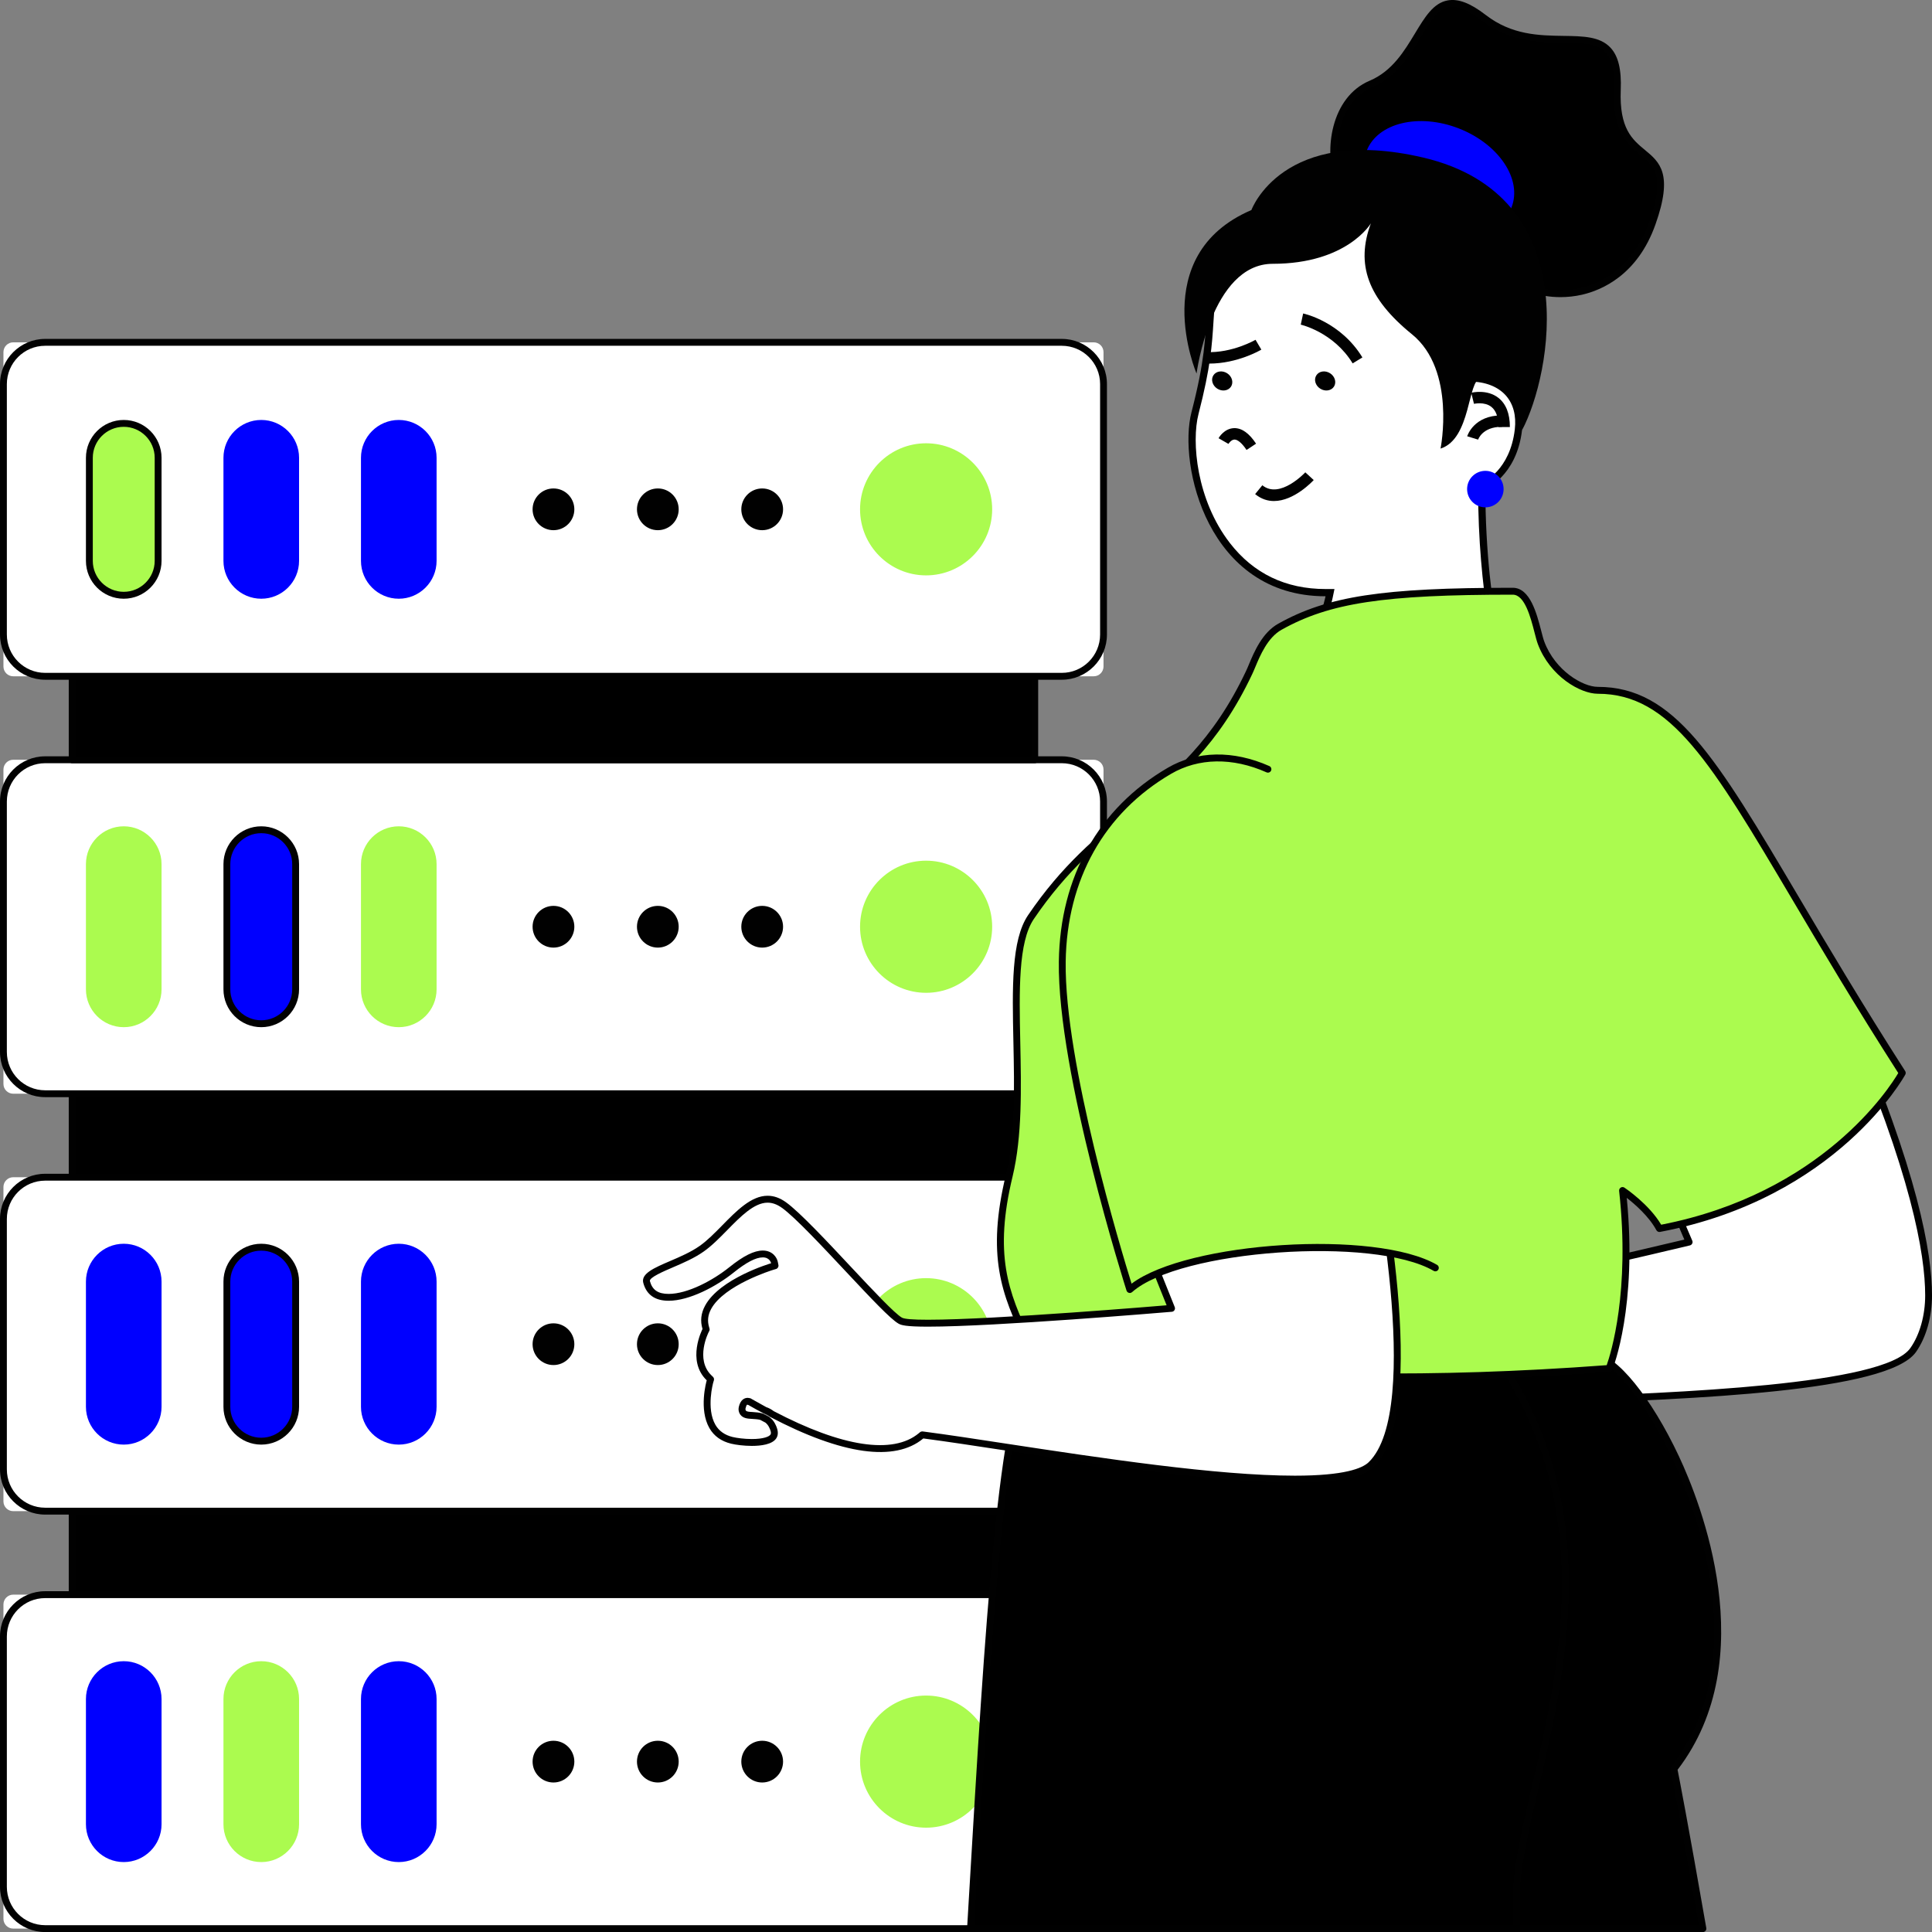 <?xml version="1.0" encoding="UTF-8"?>
<svg id="Capa_2" data-name="Capa 2" xmlns="http://www.w3.org/2000/svg" viewBox="0 0 1329.76 1329.79">
  <rect x="0" y="0" width="1329.76" height="1329.79" fill="#808080" stroke="none"/>
  <defs>
    <style>
      .cls-1 {
        fill: #fff;
      }

      .cls-2 {
        fill: #abfb4f;
      }

      .cls-3 {
        fill: blue;
      }

      .cls-4 {
        fill: #010101;
      }
    </style>
  </defs>
  <g id="Capa_1-2" data-name="Capa 1">
    <g>
      <g>
        <g>
          <rect x="49.68" y="1040.1" width="662.53" height="57.47"/>
          <path class="cls-4" d="M712.21,1099.94H49.68c-1.32,0-2.36-1.06-2.36-2.37v-57.47c0-1.31,1.04-2.37,2.36-2.37h662.53c1.31,0,2.35,1.06,2.35,2.37v57.47c0,1.31-1.04,2.37-2.35,2.37ZM52.04,1095.2h657.81v-52.73H52.04v52.73Z"/>
        </g>
        <g>
          <rect x="49.68" y="752.79" width="662.53" height="57.47"/>
          <path class="cls-4" d="M712.21,812.62H49.68c-1.32,0-2.36-1.06-2.36-2.37v-57.47c0-1.31,1.04-2.37,2.36-2.37h662.53c1.31,0,2.35,1.06,2.35,2.37v57.47c0,1.31-1.04,2.37-2.35,2.37ZM52.04,807.89h657.81v-52.73H52.04v52.73Z"/>
        </g>
        <g>
          <g>
            <path class="cls-1" d="M9.1,810.25h743.68c3.72,0,6.74,3.02,6.74,6.74v216.36c0,3.72-3.02,6.74-6.74,6.74H9.1c-3.72,0-6.74-3.02-6.74-6.74v-216.36c0-3.72,3.02-6.74,6.74-6.74Z" transform="translate(761.89 1850.35) rotate(180)"/>
            <path class="cls-4" d="M730.81,1042.47H31.08c-17.14,0-31.08-13.95-31.08-31.09v-172.4c0-17.15,13.93-31.09,31.08-31.09h699.73c17.14,0,31.08,13.94,31.08,31.09v172.4c0,17.14-13.93,31.09-31.08,31.09ZM31.08,812.62c-14.53,0-26.36,11.82-26.36,26.36v172.4c0,14.53,11.83,26.35,26.36,26.35h699.73c14.53,0,26.37-11.82,26.37-26.35v-172.4c0-14.53-11.83-26.36-26.37-26.36H31.08Z"/>
          </g>
          <g>
            <path class="cls-2" d="M594.31,925.18c0-23.8,19.29-43.1,43.09-43.1s43.12,19.29,43.12,43.1-19.32,43.09-43.12,43.09-43.09-19.29-43.09-43.09Z"/>
            <path class="cls-2" d="M637.41,970.64c-25.07,0-45.45-20.39-45.45-45.46s20.38-45.46,45.45-45.46,45.48,20.39,45.48,45.46-20.41,45.46-45.48,45.46ZM637.41,884.45c-22.46,0-40.74,18.27-40.74,40.73s18.28,40.73,40.74,40.73,40.76-18.27,40.76-40.73-18.3-40.73-40.76-40.73Z"/>
          </g>
          <g>
            <path class="cls-4" d="M510.23,925.18c0-7.94,6.45-14.36,14.37-14.36s14.37,6.42,14.37,14.36-6.45,14.36-14.37,14.36-14.37-6.42-14.37-14.36Z"/>
            <path class="cls-4" d="M438.41,925.18c0-7.94,6.42-14.36,14.37-14.36s14.35,6.42,14.35,14.36-6.42,14.36-14.35,14.36-14.37-6.42-14.37-14.36Z"/>
            <path class="cls-4" d="M366.57,925.18c0-7.94,6.45-14.36,14.37-14.36s14.37,6.42,14.37,14.36-6.45,14.36-14.37,14.36-14.37-6.42-14.37-14.36Z"/>
          </g>
          <g>
            <g>
              <path class="cls-3" d="M85.17,858.42c-13.08,0-23.66,10.59-23.66,23.66v86.19c0,13.07,10.59,23.66,23.66,23.66s23.66-10.6,23.66-23.66v-86.19c0-13.07-10.61-23.66-23.66-23.66Z"/>
              <path class="cls-3" d="M85.17,994.3c-14.35,0-26.02-11.68-26.02-26.03v-86.19c0-14.35,11.67-26.03,26.02-26.03s26.02,11.68,26.02,26.03v86.19c0,14.35-11.67,26.03-26.02,26.03ZM85.17,860.79c-11.74,0-21.3,9.56-21.3,21.29v86.19c0,11.74,9.57,21.29,21.3,21.29s21.3-9.56,21.3-21.29v-86.19c0-11.74-9.57-21.29-21.3-21.29Z"/>
            </g>
            <g>
              <path class="cls-3" d="M179.82,858.42c-13.08,0-23.66,10.59-23.66,23.66v86.19c0,13.07,10.58,23.66,23.66,23.66s23.66-10.6,23.66-23.66v-86.19c0-13.07-10.61-23.66-23.66-23.66Z"/>
              <path class="cls-4" d="M179.82,994.3c-14.35,0-26.02-11.68-26.02-26.03v-86.19c0-14.35,11.67-26.03,26.02-26.03s26.02,11.68,26.02,26.03v86.19c0,14.35-11.67,26.03-26.02,26.03ZM179.82,860.79c-11.74,0-21.31,9.56-21.31,21.29v86.19c0,11.74,9.57,21.29,21.31,21.29s21.3-9.56,21.3-21.29v-86.19c0-11.74-9.57-21.29-21.3-21.29Z"/>
            </g>
            <g>
              <path class="cls-3" d="M274.47,858.42c-13.08,0-23.66,10.59-23.66,23.66v86.19c0,13.07,10.59,23.66,23.66,23.66s23.66-10.6,23.66-23.66v-86.19c0-13.07-10.61-23.66-23.66-23.66Z"/>
              <path class="cls-3" d="M274.47,994.3c-14.35,0-26.02-11.68-26.02-26.03v-86.19c0-14.35,11.67-26.03,26.02-26.03s26.02,11.68,26.02,26.03v86.19c0,14.35-11.67,26.03-26.02,26.03ZM274.47,860.79c-11.74,0-21.3,9.56-21.3,21.29v86.19c0,11.74,9.57,21.29,21.3,21.29s21.3-9.56,21.3-21.29v-86.19c0-11.74-9.57-21.29-21.3-21.29Z"/>
            </g>
          </g>
        </g>
        <g>
          <g>
            <path class="cls-1" d="M9.1,522.93h743.68c3.72,0,6.74,3.02,6.74,6.74v216.37c0,3.72-3.02,6.75-6.75,6.75H9.1c-3.72,0-6.74-3.02-6.74-6.74v-216.37c0-3.72,3.02-6.75,6.75-6.75Z" transform="translate(761.89 1275.72) rotate(180)"/>
            <path class="cls-4" d="M730.81,755.15H31.08c-17.14,0-31.08-13.96-31.08-31.1v-172.39c0-17.14,13.93-31.1,31.08-31.1h699.73c17.14,0,31.08,13.96,31.08,31.1v172.39c0,17.15-13.93,31.1-31.08,31.1ZM31.08,525.3c-14.53,0-26.36,11.83-26.36,26.37v172.39c0,14.53,11.83,26.37,26.36,26.37h699.73c14.53,0,26.37-11.83,26.37-26.37v-172.39c0-14.53-11.83-26.37-26.37-26.37H31.08Z"/>
          </g>
          <g>
            <path class="cls-2" d="M594.31,637.85c0-23.8,19.29-43.09,43.09-43.09s43.12,19.29,43.12,43.09-19.32,43.11-43.12,43.11-43.09-19.29-43.09-43.11Z"/>
            <path class="cls-2" d="M637.41,683.33c-25.07,0-45.45-20.4-45.45-45.48s20.38-45.46,45.45-45.46,45.48,20.39,45.48,45.46-20.41,45.48-45.48,45.48ZM637.41,597.13c-22.46,0-40.74,18.27-40.74,40.73s18.28,40.74,40.74,40.74,40.76-18.28,40.76-40.74-18.3-40.73-40.76-40.73Z"/>
          </g>
          <g>
            <path class="cls-4" d="M510.23,637.85c0-7.92,6.45-14.36,14.37-14.36s14.37,6.44,14.37,14.36-6.45,14.37-14.37,14.37-14.37-6.44-14.37-14.37Z"/>
            <path class="cls-4" d="M438.41,637.85c0-7.92,6.42-14.36,14.37-14.36s14.35,6.44,14.35,14.36-6.42,14.37-14.35,14.37-14.37-6.44-14.37-14.37Z"/>
            <path class="cls-4" d="M366.57,637.85c0-7.92,6.45-14.36,14.37-14.36s14.37,6.44,14.37,14.36-6.45,14.37-14.37,14.37-14.37-6.44-14.37-14.37Z"/>
          </g>
          <g>
            <g>
              <path class="cls-2" d="M85.17,571.09c-13.08,0-23.66,10.6-23.66,23.66v86.2c0,13.07,10.59,23.66,23.66,23.66s23.66-10.59,23.66-23.66v-86.2c0-13.07-10.61-23.66-23.66-23.66Z"/>
              <path class="cls-2" d="M85.17,706.99c-14.35,0-26.02-11.68-26.02-26.03v-86.2c0-14.35,11.67-26.03,26.02-26.03s26.02,11.68,26.02,26.03v86.2c0,14.35-11.67,26.03-26.02,26.03ZM85.17,573.46c-11.74,0-21.3,9.55-21.3,21.29v86.2c0,11.74,9.57,21.29,21.3,21.29s21.3-9.55,21.3-21.29v-86.2c0-11.74-9.57-21.29-21.3-21.29Z"/>
            </g>
            <g>
              <path class="cls-3" d="M179.82,571.09c-13.08,0-23.66,10.6-23.66,23.66v86.2c0,13.07,10.58,23.66,23.66,23.66s23.66-10.59,23.66-23.66v-86.2c0-13.07-10.61-23.66-23.66-23.66Z"/>
              <path class="cls-4" d="M179.82,706.99c-14.35,0-26.02-11.68-26.02-26.03v-86.2c0-14.35,11.67-26.03,26.02-26.03s26.02,11.68,26.02,26.03v86.2c0,14.35-11.67,26.03-26.02,26.03ZM179.82,573.46c-11.74,0-21.31,9.55-21.31,21.29v86.2c0,11.74,9.57,21.29,21.31,21.29s21.3-9.55,21.3-21.29v-86.2c0-11.74-9.57-21.29-21.3-21.29Z"/>
            </g>
            <g>
              <path class="cls-2" d="M274.47,571.09c-13.08,0-23.66,10.6-23.66,23.66v86.2c0,13.07,10.59,23.66,23.66,23.66s23.66-10.59,23.66-23.66v-86.2c0-13.07-10.61-23.66-23.66-23.66Z"/>
              <path class="cls-2" d="M274.47,706.99c-14.35,0-26.02-11.68-26.02-26.03v-86.2c0-14.35,11.67-26.03,26.02-26.03s26.02,11.68,26.02,26.03v86.2c0,14.35-11.67,26.03-26.02,26.03ZM274.47,573.46c-11.74,0-21.3,9.55-21.3,21.29v86.2c0,11.74,9.57,21.29,21.3,21.29s21.3-9.55,21.3-21.29v-86.2c0-11.74-9.57-21.29-21.3-21.29Z"/>
            </g>
          </g>
        </g>
        <g>
          <rect x="49.68" y="465.48" width="662.53" height="57.47"/>
          <path class="cls-4" d="M712.21,525.32H49.68c-1.32,0-2.36-1.06-2.36-2.37v-57.47c0-1.3,1.04-2.37,2.36-2.37h662.53c1.31,0,2.35,1.06,2.35,2.37v57.47c0,1.31-1.04,2.37-2.35,2.37ZM52.04,520.58h657.81v-52.73H52.04v52.73Z"/>
        </g>
        <g>
          <g>
            <path class="cls-1" d="M9.1,235.63h743.68c3.72,0,6.74,3.02,6.74,6.74v216.37c0,3.72-3.02,6.75-6.75,6.75H9.1c-3.72,0-6.74-3.02-6.74-6.74v-216.37c0-3.72,3.02-6.75,6.75-6.75Z" transform="translate(761.89 701.11) rotate(180)"/>
            <path class="cls-4" d="M730.81,467.85H31.08c-17.14,0-31.08-13.96-31.08-31.1v-172.39c0-17.14,13.93-31.1,31.08-31.1h699.73c17.14,0,31.08,13.96,31.08,31.1v172.39c0,17.15-13.93,31.1-31.08,31.1ZM31.08,237.99c-14.53,0-26.36,11.83-26.36,26.37v172.39c0,14.54,11.83,26.37,26.36,26.37h699.73c14.53,0,26.37-11.83,26.37-26.37v-172.39c0-14.53-11.83-26.37-26.37-26.37H31.08Z"/>
          </g>
          <g>
            <path class="cls-2" d="M594.31,350.56c0-23.8,19.29-43.11,43.09-43.11s43.12,19.31,43.12,43.11-19.32,43.09-43.12,43.09-43.09-19.29-43.09-43.09Z"/>
            <path class="cls-2" d="M637.41,396.02c-25.07,0-45.45-20.39-45.45-45.46s20.38-45.46,45.45-45.46,45.48,20.39,45.48,45.46-20.41,45.46-45.48,45.46ZM637.41,309.84c-22.46,0-40.74,18.27-40.74,40.73s18.28,40.73,40.74,40.73,40.76-18.27,40.76-40.73-18.3-40.73-40.76-40.73Z"/>
          </g>
          <g>
            <path class="cls-4" d="M510.23,350.56c0-7.94,6.45-14.37,14.37-14.37s14.37,6.44,14.37,14.37-6.45,14.36-14.37,14.36-14.37-6.42-14.37-14.36Z"/>
            <path class="cls-4" d="M438.41,350.56c0-7.94,6.42-14.37,14.37-14.37s14.35,6.44,14.35,14.37-6.42,14.36-14.35,14.36-14.37-6.42-14.37-14.36Z"/>
            <path class="cls-4" d="M366.57,350.56c0-7.94,6.45-14.37,14.37-14.37s14.37,6.44,14.37,14.37-6.45,14.36-14.37,14.36-14.37-6.42-14.37-14.36Z"/>
          </g>
          <g>
            <g>
              <path class="cls-2" d="M85.17,291.41c-13.08,0-23.66,10.59-23.66,23.66v70.98c0,13.07,10.59,23.66,23.66,23.66s23.66-10.59,23.66-23.66v-70.98c0-13.07-10.61-23.66-23.66-23.66Z"/>
              <path class="cls-4" d="M85.17,412.09c-14.35,0-26.02-11.68-26.02-26.03v-70.98c0-14.35,11.67-26.03,26.02-26.03s26.02,11.68,26.02,26.03v70.98c0,14.35-11.67,26.03-26.02,26.03ZM85.17,293.77c-11.74,0-21.3,9.56-21.3,21.3v70.98c0,11.74,9.57,21.29,21.3,21.29s21.3-9.56,21.3-21.29v-70.98c0-11.74-9.57-21.3-21.3-21.3Z"/>
            </g>
            <g>
              <path class="cls-3" d="M179.82,291.41c-13.08,0-23.66,10.59-23.66,23.66v70.98c0,13.07,10.58,23.66,23.66,23.66s23.66-10.59,23.66-23.66v-70.98c0-13.07-10.61-23.66-23.66-23.66Z"/>
              <path class="cls-3" d="M179.82,412.09c-14.35,0-26.02-11.68-26.02-26.03v-70.98c0-14.35,11.67-26.03,26.02-26.03s26.02,11.68,26.02,26.03v70.98c0,14.35-11.67,26.03-26.02,26.03ZM179.82,293.77c-11.74,0-21.31,9.56-21.31,21.3v70.98c0,11.74,9.57,21.29,21.31,21.29s21.3-9.56,21.3-21.29v-70.98c0-11.74-9.57-21.3-21.3-21.3Z"/>
            </g>
            <g>
              <path class="cls-3" d="M274.47,291.41c-13.08,0-23.66,10.59-23.66,23.66v70.98c0,13.07,10.59,23.66,23.66,23.66s23.66-10.59,23.66-23.66v-70.98c0-13.07-10.61-23.66-23.66-23.66Z"/>
              <path class="cls-3" d="M274.47,412.09c-14.35,0-26.02-11.68-26.02-26.03v-70.98c0-14.35,11.67-26.03,26.02-26.03s26.02,11.68,26.02,26.03v70.98c0,14.35-11.67,26.03-26.02,26.03ZM274.47,293.77c-11.74,0-21.3,9.56-21.3,21.3v70.98c0,11.74,9.57,21.29,21.3,21.29s21.3-9.56,21.3-21.29v-70.98c0-11.74-9.57-21.3-21.3-21.3Z"/>
            </g>
          </g>
        </g>
        <g>
          <g>
            <path class="cls-1" d="M9.1,1097.57h743.68c3.72,0,6.74,3.02,6.74,6.74v216.37c0,3.72-3.02,6.75-6.75,6.75H9.1c-3.72,0-6.74-3.02-6.74-6.74v-216.37c0-3.72,3.02-6.75,6.75-6.75Z" transform="translate(761.89 2424.99) rotate(180)"/>
            <path class="cls-4" d="M730.81,1329.79H31.08c-17.14,0-31.08-13.96-31.08-31.1v-172.39c0-17.15,13.93-31.1,31.08-31.1h699.73c17.14,0,31.08,13.96,31.08,31.1v172.39c0,17.15-13.93,31.1-31.08,31.1ZM31.08,1099.94c-14.53,0-26.36,11.83-26.36,26.37v172.39c0,14.53,11.83,26.37,26.36,26.37h699.73c14.53,0,26.37-11.83,26.37-26.37v-172.39c0-14.53-11.83-26.37-26.37-26.37H31.08Z"/>
          </g>
          <g>
            <path class="cls-2" d="M594.31,1212.5c0-23.81,19.29-43.11,43.09-43.11s43.12,19.29,43.12,43.11-19.32,43.09-43.12,43.09-43.09-19.29-43.09-43.09Z"/>
            <path class="cls-2" d="M637.41,1257.96c-25.07,0-45.45-20.39-45.45-45.46s20.38-45.48,45.45-45.48,45.48,20.4,45.48,45.48-20.41,45.46-45.48,45.46ZM637.41,1171.76c-22.46,0-40.74,18.28-40.74,40.74s18.28,40.73,40.74,40.73,40.76-18.27,40.76-40.73-18.3-40.74-40.76-40.74Z"/>
          </g>
          <g>
            <g>
              <path class="cls-3" d="M85.17,1145.73c-13.08,0-23.66,10.6-23.66,23.66v86.2c0,13.07,10.59,23.66,23.66,23.66s23.66-10.6,23.66-23.66v-86.2c0-13.07-10.61-23.66-23.66-23.66Z"/>
              <path class="cls-3" d="M85.17,1281.63c-14.35,0-26.02-11.68-26.02-26.03v-86.2c0-14.35,11.67-26.03,26.02-26.03s26.02,11.68,26.02,26.03v86.2c0,14.35-11.67,26.03-26.02,26.03ZM85.17,1148.1c-11.74,0-21.3,9.56-21.3,21.29v86.2c0,11.74,9.57,21.29,21.3,21.29s21.3-9.56,21.3-21.29v-86.2c0-11.74-9.57-21.29-21.3-21.29Z"/>
            </g>
            <g>
              <path class="cls-2" d="M179.82,1145.73c-13.08,0-23.66,10.6-23.66,23.66v86.2c0,13.07,10.58,23.66,23.66,23.66s23.66-10.6,23.66-23.66v-86.2c0-13.07-10.61-23.66-23.66-23.66Z"/>
              <path class="cls-2" d="M179.82,1281.63c-14.35,0-26.02-11.68-26.02-26.03v-86.2c0-14.35,11.67-26.03,26.02-26.03s26.02,11.68,26.02,26.03v86.2c0,14.35-11.67,26.03-26.02,26.03ZM179.82,1148.1c-11.74,0-21.31,9.56-21.31,21.29v86.2c0,11.74,9.57,21.29,21.31,21.29s21.3-9.56,21.3-21.29v-86.2c0-11.74-9.57-21.29-21.3-21.29Z"/>
            </g>
            <g>
              <path class="cls-3" d="M274.47,1145.73c-13.08,0-23.66,10.6-23.66,23.66v86.2c0,13.07,10.59,23.66,23.66,23.66s23.66-10.6,23.66-23.66v-86.2c0-13.07-10.61-23.66-23.66-23.66Z"/>
              <path class="cls-3" d="M274.47,1281.63c-14.35,0-26.02-11.68-26.02-26.03v-86.2c0-14.35,11.67-26.03,26.02-26.03s26.02,11.68,26.02,26.03v86.2c0,14.35-11.67,26.03-26.02,26.03ZM274.47,1148.1c-11.74,0-21.3,9.56-21.3,21.29v86.2c0,11.74,9.57,21.29,21.3,21.29s21.3-9.56,21.3-21.29v-86.2c0-11.74-9.57-21.29-21.3-21.29Z"/>
            </g>
          </g>
          <g>
            <path class="cls-4" d="M510.23,1212.49c0-7.93,6.45-14.36,14.37-14.36s14.37,6.43,14.37,14.36-6.45,14.37-14.37,14.37-14.37-6.43-14.37-14.37Z"/>
            <path class="cls-4" d="M438.41,1212.49c0-7.93,6.42-14.36,14.37-14.36s14.35,6.43,14.35,14.36-6.42,14.37-14.35,14.37-14.37-6.43-14.37-14.37Z"/>
            <path class="cls-4" d="M366.57,1212.49c0-7.93,6.45-14.36,14.37-14.36s14.37,6.43,14.37,14.36-6.45,14.37-14.37,14.37-14.37-6.43-14.37-14.37Z"/>
          </g>
        </g>
      </g>
      <g>
        <g>
          <g>
            <path class="cls-1" d="M904.02,973.99c-1.62-.84-3.24-1.31-4.83-1.5,1.62.51,3.24,1.03,4.83,1.5Z"/>
            <path d="M899.19,972.49c1.62.51,3.24,1.03,4.83,1.5-1.62-.84-3.24-1.31-4.83-1.5h0Z"/>
          </g>
          <g>
            <path class="cls-1" d="M1113.11,739.12l49.47,115.74s-157.13,37.64-179.75,37.64c-1.29,0-2.24-.14-2.98-.39-5.78-2.01-22.32-14.09-41.48-28.05-19.66-14.36-41.94-30.63-51.9-35.22-3.07-1.42-6.03-2.14-8.83-2.14-11.55,0-20.03,12.71-28.24,24.96-4.09,6.15-8.34,12.47-12.96,17.26-5.34,5.49-12.29,10.15-18.42,14.28-8.53,5.73-16.59,11.14-14.56,15.31,2.59,5.35,6.68,7.95,12.52,7.95,13.24,0,31.8-13.61,43.28-27.07,8.62-10.04,15.5-14.95,21.05-14.95,4.18,0,6.4,2.82,7.05,4.48l.83,2.09-1.99,1.03c-.32.16-31.84,16.6-37.92,35.7-1.62,5.07-1.27,9.75,1.09,14.3l.44.89-.27.97c-.07.23-6.47,21.57,8.38,31.38l1.27.83-.16,1.5c0,.19-1.78,19.48,7.42,30.13,3.65,4.24,8.69,6.57,14.91,6.9l1.83.04c9.1,0,23.1-2.43,25.69-7.79.93-1.93.16-4.47-2.26-7.54-1.04-1.3-2.2-2.3-3.58-3.05l-4.39-1.36c-.62-.06-1.29-.1-1.92-.1-1.68,0-3.28.21-4.69.38-1.25.17-2.33.3-3.23.3-.58,0-2.33,0-3.56-1.26l-1.11-1.95.05-1.03c.14-4.45,2.26-5.12,3.51-5.12l1.13.23c3.74,1.33,7.35,2.52,10.91,3.66,1.83.24,3.59.81,5.2,1.62,24.01,7.35,44.62,11.07,61.3,11.07,19.76,0,34.06-5.16,42.5-15.35l.72-.83,1.06-.06c15.44-.9,35.15-1.62,57.17-2.4,91.74-3.33,230.4-8.33,249.09-34.86,6.1-8.68,10.63-21.87,10.63-37.69,0-66.81-50.49-178.77-57.44-195.05l-156.85,42.62Z"/>
            <path class="cls-4" d="M883.2,997.05l-1.87-.04c-6.98-.37-12.55-2.96-16.66-7.72-9.03-10.49-8.23-28.3-7.97-31.76l.02-.23-.07-.05c-16.15-10.65-9.63-33.09-9.36-34.04l.03-.06-.03-.04c-2.66-5.13-3.05-10.4-1.25-16.1,6.47-20.3,38.8-36.94,39.12-37.1l.07-.04-.05-.09c-.05-.14-1.2-2.99-4.85-2.99-4.74,0-11.21,4.75-19.25,14.12-11.83,13.86-31.12,27.9-45.08,27.9-6.75,0-11.67-3.13-14.65-9.29-2.94-6.01,5.52-11.68,15.3-18.27,6.31-4.24,13.06-8.78,18.09-13.99,4.62-4.8,9.1-11.53,12.71-16.93,8.6-12.85,17.42-26.02,30.2-26.02,3.14,0,6.45.8,9.82,2.36,10.17,4.69,32.56,21.03,52.29,35.46,18.35,13.37,35.45,25.83,40.87,27.73.49.17,1.23.26,2.2.26,20.47,0,155.49-31.94,176.47-36.93l-48.36-113.17c-.27-.62-.25-1.34.05-1.95.3-.62.86-1.07,1.5-1.26l156.88-42.62c1.09-.26,2.33.27,2.79,1.36l1.78,4.11c46.15,106.4,55.83,163.05,55.83,191.86,0,14.82-4.02,29.06-11.04,39.05-19.37,27.46-153.04,32.31-250.67,35.85-20.54.73-41.48,1.48-57.4,2.4l-.09.05c-16.25,19.64-52.75,21.44-106.32,5.04-1.81-.87-3.31-1.34-4.81-1.54-3.97-1.25-7.62-2.44-11.39-3.78l-.81-.14c-.49.05-.67,2.02-.69,2.87v.38l.58,1.03c.53.39,1.36.39,1.69.39.81,0,1.78-.11,2.91-.28,2.38-.29,4.67-.5,7.14-.29l4.88,1.46c2.06,1.06,3.46,2.26,4.73,3.84,3.05,3.86,3.91,7.23,2.55,10.04-3.61,7.5-21.31,9.14-27.82,9.14ZM880.33,862.07c5.47,0,8.39,3.77,9.24,6l.83,2.07c.46,1.13-.03,2.43-1.11,2.98l-1.98,1.03c-.32.16-31.01,16.3-36.74,34.31-1.46,4.52-1.16,8.49.92,12.5l.47.89c.27.54.35,1.19.16,1.79l-.3.97c-.23.79-5.8,19.96,7.42,28.7l1.27.83c.74.49,1.16,1.34,1.06,2.23l-.16,1.5c-.14,1.93-1.16,19.06,6.86,28.33,3.21,3.74,7.67,5.79,13.22,6.08l1.76.04c9.63,0,21.67-2.65,23.52-6.45.46-.99-.25-2.84-1.98-5.05-.88-1.07-1.78-1.85-2.87-2.44l-3.95-1.18c-.14.05-.65-.01-1.23,0-1.5,0-2.91.17-4.18.33-1.55.21-2.75.35-3.74.35-2.22,0-3.98-.67-5.24-1.98-.14-.15-.28-.31-.37-.48l-1.11-1.95c-.23-.38-.32-.83-.3-1.27l.05-1.03c.16-5.43,3.14-7.38,5.87-7.38l1.59.28c4.05,1.41,7.65,2.6,11.18,3.73,1.62.17,3.61.8,5.52,1.76,50.46,15.36,86.1,14.27,100.91-3.69l.69-.83c.44-.51,1.04-.81,1.71-.85l1.09-.06c15.97-.92,36.93-1.67,57.19-2.4,85.93-3.11,229.25-8.31,247.24-33.85,6.5-9.22,10.22-22.46,10.22-36.32,0-28.35-9.64-84.33-55.46-189.97l-.97-2.25-152.27,41.37,48.41,113.25c.28.64.25,1.36-.07,1.99-.3.62-.88,1.07-1.55,1.24-6.42,1.54-157.66,37.71-180.3,37.71-1.57,0-2.77-.17-3.79-.53-6.05-2.12-21.84-13.62-41.82-28.19-19.81-14.48-41.99-30.66-51.74-35.16-2.75-1.27-5.39-1.92-7.84-1.92-10.26,0-18.37,12.1-26.2,23.8-3.76,5.66-8.36,12.58-13.28,17.69-5.41,5.58-12.36,10.26-18.51,14.4-5.89,3.97-15.18,10.2-14.05,12.51,2.2,4.52,5.5,6.62,10.4,6.62,12.41,0,30.62-13.52,41.48-26.24,9.25-10.77,16.5-15.78,22.86-15.78Z"/>
          </g>
        </g>
        <g>
          <path d="M1097.96,934c-28.95-.94-317.61-47.04-338.06-13.32-7.12,11.76,21.17,188.69,32.44,406.74h379.72c-14.77-84.78-19.96-109.92-19.96-109.92,80.2-103.05-21.98-282.44-54.14-283.5Z"/>
          <path class="cls-4" d="M1172.06,1329.79h-379.72c-1.25,0-2.29-.99-2.35-2.24-6.1-117.69-16.96-221.7-24.89-297.63-7.76-74.24-10.77-104.61-7.23-110.46,14.86-24.41,148.76-11.23,291.22,6.61,24.89,3.12,42.87,5.37,48.94,5.57h0c14.37.47,38.61,30.28,57.63,70.88,14.65,31.25,57.72,138.89-1.01,215.58,1.11,5.63,6.77,34.36,19.76,108.93.12.68-.07,1.4-.53,1.93-.44.53-1.11.84-1.8.84ZM794.58,1325.06h374.66c-14.21-81.54-19.41-106.82-19.46-107.08-.14-.67.02-1.37.44-1.93,58.07-74.6,15.55-180.77,1.15-211.53-19.78-42.21-42.74-67.8-53.49-68.14-6.33-.21-24.38-2.47-49.4-5.61-81.18-10.19-271.3-34.03-286.55-8.85-2.87,4.73,1.87,50.1,7.86,107.52,7.9,75.52,18.69,178.74,24.79,295.63Z"/>
        </g>
        <g>
          <path d="M1020.64,920.68c-24.72-31.69-278.74-19.23-308.87,16.39-23.32,27.62-32.77,204.29-43.79,390.35h375.81c-.09-7.21-.12-14.55-.12-22.06,0-75.89,89.29-240.9-23.04-384.68Z"/>
          <path class="cls-4" d="M1043.79,1329.79h-375.81c-.64,0-1.27-.27-1.73-.75-.44-.47-.67-1.11-.62-1.76l1.41-23.89c10.79-182.87,20.11-340.8,42.94-367.84,19.39-22.92,129.21-37.08,215.89-35.28,31.06.61,84.9,3.9,96.66,18.95,84,107.53,56.45,225.66,36.32,311.91-6.86,29.46-12.8,54.89-12.8,74.23,0,7.5.02,14.81.11,22.02.02.64-.23,1.25-.67,1.7-.44.45-1.06.7-1.68.7ZM670.5,1325.06h370.89c-.07-6.45-.07-13-.07-19.69,0-19.88,5.99-45.57,12.92-75.31,19.89-85.32,47.14-202.17-35.47-307.92h0c-7.58-9.73-42.35-16.13-93.01-17.13-4.67-.09-9.4-.14-14.17-.14-82.77,0-180.99,13.62-198.03,33.74-21.79,25.83-31.51,190.62-41.82,365.08l-1.25,21.37Z"/>
        </g>
        <g>
          <g>
            <path class="cls-1" d="M1011.72,260.14h-2.7l.21-2.68c.07-.81,5.96-82.19-33.37-106.54-8.96-5.55-21.42-8.48-36.04-8.48-42.42,0-103.5,27.07-106.57,71.17l-.44,6.76c-1.09,17.04-1.99,31.79-10.31,63.98-5.01,19.47-1.5,60.55,22.09,90.96,16.73,21.63,39.54,32.61,67.75,32.61h3.07l-.62,2.97c-.07.35-6.49,30.36-26.9,67.05h150.04c-3.91-13.44-18.07-67.13-18.07-141.32v-1.68l1.55-.61c.21-.1,20.2-8.64,23.71-38.51,1.18-10.19-1.18-18.94-6.84-25.32-5.94-6.69-15.36-10.38-26.55-10.38Z"/>
            <path class="cls-4" d="M1011.72,257.66s6.51-83.43-34.55-108.85c-9.73-6.04-22.9-8.86-37.36-8.86-46.36,0-105.97,29-109.06,73.48-1.39,20.21-1.34,34.17-10.68,70.3-9.31,36.14,11.09,126.67,92.27,126.67,0,0-6.58,31.58-28.72,70.04h157.68s-18.95-57.57-18.95-143.82c0,0,21.49-8.85,25.23-40.51,2.72-23.3-12.41-38.46-35.86-38.46ZM1042.61,295.54c-3.28,28.12-21.42,36.16-22.18,36.49l-3.07,1.27v3.33c0,70.43,12.34,121.35,17.24,138.83h-142.5c18.97-35.22,24.88-62.79,25.14-64.03l1.25-6.01h-6.15c-27.41,0-49.54-10.63-65.81-31.63-23.06-29.75-26.53-69.84-21.63-88.8,8.36-32.37,9.29-47.21,10.37-64.39l.47-6.82c2.72-39.4,57.19-68.84,104.07-68.84,14.16,0,26.18,2.8,34.73,8.1,38.01,23.51,32.28,103.44,32.21,104.24l-.42,5.37h5.39c10.44,0,19.22,3.39,24.7,9.54,5.17,5.81,7.3,13.9,6.19,23.35Z"/>
          </g>
          <path class="cls-4" d="M896.93,215.77l-1.64,7.68c.21.06,22.55,5.12,35.72,26.66l6.7-4.1c-14.99-24.51-39.74-30.02-40.78-30.25Z"/>
          <path class="cls-4" d="M830.24,242.34l-.32,7.86c.83.01,1.61.05,2.4.05,19.44,0,35.17-9.21,35.84-9.61l-4-6.77c-.19.09-15.76,9.2-33.92,8.48Z"/>
          <path class="cls-4" d="M849.35,294.68c-6.65.24-10.26,6.24-10.65,6.93l6.82,3.92s1.8-2.93,4.11-2.99h.07c2.24,0,5.27,2.61,8.27,7.16l6.56-4.33c-4.81-7.27-9.84-10.83-15.18-10.69Z"/>
          <path class="cls-4" d="M915.46,256.9c-3.37-2.14-7.58-1.5-9.45,1.45-1.87,2.93-.67,7.03,2.7,9.17,3.35,2.13,7.58,1.48,9.45-1.45,1.85-2.92.65-7.05-2.7-9.17Z"/>
          <path class="cls-4" d="M844.61,256.9c-3.37-2.14-7.6-1.5-9.47,1.45-1.87,2.93-.64,7.03,2.7,9.17,3.35,2.13,7.6,1.48,9.47-1.45,1.85-2.92.64-7.05-2.7-9.17Z"/>
          <g>
            <path d="M1113.18,61.83c2.43-59.64-48.43-15.98-92.01-49.63-43.6-33.65-37.52,28.64-77.57,45.57-40.05,16.94-30.36,97.06,8.5,83.99,38.89-13.07,68.86,30,87.88,48.73,19.02,18.73,76.86,20.45,97.16-36.6,22.37-62.81-26.39-32.4-23.96-92.06Z"/>
            <path class="cls-4" d="M1074.02,204.51c-14.19,0-27.68-4.45-35.7-12.34-3.05-2.99-6.36-6.61-9.96-10.53-18.67-20.33-44.46-48.16-75.49-37.65-14.86,4.96-27.38-2.04-33.67-18.72-8.16-21.51-3.16-58.44,23.48-69.7,15.55-6.56,23.89-20.42,31.26-32.63,6.75-11.16,12.55-20.8,22.39-22.65,7.35-1.36,15.69,1.83,26.29,10.02,17.96,13.88,36.9,14.15,53.63,14.39,13.36.2,24.89.36,32.12,8.01,5.47,5.78,7.74,15.07,7.16,29.21-1.06,26.61,7.95,34.09,16.7,41.34,10.1,8.37,19.64,16.29,7.12,51.42-12.34,34.66-36.93,45.06-50.49,48.17-4.9,1.12-9.94,1.66-14.86,1.66ZM966.78,136.92c26.92,0,48.57,23.56,65.07,41.52,3.54,3.85,6.79,7.41,9.8,10.35,9.7,9.59,28.68,13.41,46.17,9.44,12.62-2.9,35.52-12.62,47.12-45.15,11.39-32.01,3.83-38.27-5.71-46.19-8.73-7.23-19.57-16.22-18.4-45.16h0c.51-12.62-1.41-21.04-5.89-25.78-5.85-6.18-15.95-6.33-28.74-6.52-16.59-.24-37.25-.54-56.47-15.38-9.34-7.22-16.85-10.12-22.51-9.1-7.77,1.46-13.06,10.25-19.2,20.44-7.74,12.82-16.52,27.37-33.48,34.55-24.05,10.15-28.37,43.93-20.91,63.66,2.54,6.71,10.31,21.74,27.73,15.91,5.34-1.79,10.49-2.59,15.43-2.59Z"/>
          </g>
          <path class="cls-3" d="M1004.07,88.4c-27.54-10.72-55.97-3.84-63.43,15.4-7.51,19.24,8.73,43.54,36.3,54.27,27.54,10.73,55.94,3.84,63.43-15.39,7.51-19.24-8.76-43.53-36.3-54.28Z"/>
          <path class="cls-4" d="M868.85,333.99l-4.97,6.09c4.23,3.44,8.64,4.77,12.96,4.77,13.91,0,26.66-13.68,27.36-14.44l-5.78-5.31c-.19.18-17.51,18.72-29.58,8.9Z"/>
          <path class="cls-4" d="M979.39,108.41c-96.72-22.57-118.07,36.16-118.07,36.16-72.58,31.11-37.76,112.53-37.76,112.53,0,0,9.98-75.53,52.41-75.53,51.28,0,67.59-27.85,67.59-27.85-10.51,28.16-2.24,51.6,28.28,76.36,30.52,24.77,19.67,78.67,19.67,78.67,21.12-6.69,18.58-47.33,27.38-48.06,24.54-2.05,28.7,35.43,28.7,35.43,20.19-38.02,44.11-161.51-68.19-187.71Z"/>
          <path class="cls-4" d="M1012.62,270.33l1.9,7.62c.09-.01,7.21-1.66,11.95,2.08,3.24,2.55,4.9,7.23,4.9,13.9h7.86c0-9.24-2.68-16.01-7.95-20.13-7.81-6.1-18.21-3.58-18.65-3.47Z"/>
          <path class="cls-4" d="M1009.85,300.28l7.51,2.3c.03-.07,2.87-8.81,16.22-8.81h.23l.05-7.87h-.28c-19.09,0-23.55,13.78-23.73,14.37Z"/>
          <path class="cls-3" d="M1022.35,324.07c-6.95,0-12.57,5.61-12.57,12.56s5.62,12.56,12.57,12.56,12.55-5.61,12.55-12.56-5.62-12.56-12.55-12.56Z"/>
        </g>
        <g>
          <path class="cls-2" d="M1099.74,475.13c-11.48,0-31.19-11.84-39.03-32.61-3.23-8.54-6.56-35.58-19.5-35.58-84.57,0-125.08,4.77-160.27,24.44-12.48,7-17.74,24.35-21.17,31.53-41.52,87.87-98,91.32-150.22,168.38-20.66,30.5-.62,118.54-14.91,177.84-13.28,55.09-2.96,81.59,13.38,114.96,0,0,133.95,37.93,399.52,17.78,0,0,17.88-44,9.22-122.46,0,0,17.56,11.72,25.37,26.19,122.31-23.12,167.18-107.11,167.18-107.11-113.48-176.9-140.06-263.35-209.58-263.35Z"/>
          <path class="cls-4" d="M958.83,950.07c-165.29,0-250.39-23.42-251.45-23.72-.64-.19-1.18-.63-1.48-1.24-16.87-34.44-26.92-61.15-13.56-116.55,6.51-27.01,5.82-59.64,5.17-91.19-.81-37.75-1.48-70.35,10.07-87.44,23.36-34.46,47.49-54.24,70.8-73.38,28.97-23.79,56.36-46.26,79.23-94.67.6-1.23,1.22-2.74,1.94-4.45,3.65-8.74,9.2-21.95,20.22-28.14,33.92-18.96,71.63-24.74,161.43-24.74,11.92,0,16.5,17.77,19.55,29.52.81,3.13,1.5,5.84,2.17,7.59,7.53,20.02,26.55,31.09,36.81,31.09,52.71,0,81.24,48.18,138.06,144.18,20.57,34.69,43.83,74.02,73.5,120.26.47.73.51,1.64.1,2.4-.44.84-46.82,85.25-168.82,108.32-.97.22-2.03-.3-2.52-1.2-5.13-9.51-14.81-17.91-20.38-22.24,7.28,74.81-9.22,116.49-9.94,118.28-.34.83-1.13,1.4-2.01,1.47-55.25,4.19-104.93,5.86-148.9,5.86ZM709.69,922.07c12.85,3.35,146.94,36.26,396.17,17.55,2.8-7.96,16.22-50.58,8.55-119.96-.1-.91.35-1.8,1.13-2.28.79-.5,1.78-.46,2.54.06.72.47,16.96,11.42,25.28,25.51,110.7-21.56,157.17-94.21,163.18-104.4-29.35-45.79-52.43-84.78-72.81-119.2-55.92-94.45-83.99-141.85-133.99-141.85-11.9,0-32.84-11.86-41.25-34.15-.76-2-1.48-4.82-2.33-8.09-2.66-10.34-6.7-25.96-14.95-25.96-88.85,0-126.03,5.64-159.12,24.14-9.61,5.38-14.77,17.69-18.16,25.83-.76,1.79-1.41,3.37-2.03,4.65-23.31,49.37-51.09,72.16-80.5,96.3-23.06,18.92-46.91,38.49-69.88,72.38-10.72,15.84-10.03,49.28-9.29,84.68.67,31.85,1.36,64.79-5.27,92.4-12.87,53.33-3.4,79.35,12.73,112.39Z"/>
        </g>
        <g>
          <g>
            <g>
              <path class="cls-1" d="M529.8,975.26c-1.43-1.12-2.94-1.86-4.48-2.38,1.53.8,3,1.62,4.48,2.38Z"/>
              <path d="M525.32,972.88c1.53.84,3,1.62,4.48,2.38-1.43-1.12-2.94-1.86-4.48-2.38h0Z"/>
            </g>
            <g>
              <path class="cls-1" d="M762.23,790.54l44.11,109.95-3.37.27c-1.18.11-118.4,9.95-164.29,9.95-14.12,0-17.61-.89-19.13-1.79-5.29-3.03-19.29-17.97-35.52-35.25-16.64-17.79-35.52-37.92-44.46-44.29-3.81-2.7-7.49-4-11.26-4-10.21,0-19.98,9.92-29.41,19.55-5.17,5.26-10.51,10.7-15.92,14.51-6.28,4.44-13.98,7.73-20.77,10.64-9.45,4.04-18.37,7.84-17.17,12.28,1.92,7.11,6.89,10.55,15.16,10.55,13.63,0,31.56-9.5,43.26-18.89,9.2-7.39,16.24-10.96,21.56-10.96s7.6,3.83,8.02,5.88l.42,2.19-2.17.65c-.35.09-34.36,10.4-43.91,28.02-2.54,4.68-3.05,9.36-1.59,14.23l.27.97-.46.89c-.12.22-10.31,20.07,2.43,32.42l1.06,1.05-.44,1.46c-.03.16-5.34,18.8,1.68,30.99,2.8,4.85,7.3,8.06,13.38,9.54,3.03.74,8.44,1.47,13.75,1.47,7.86,0,13.29-1.55,14.93-4.29,1.06-1.72.69-4.24-1.04-7.51-.76-1.47-1.73-2.68-2.96-3.67l-4.02-2.16c-2.24-.68-4.53-.82-6.54-.95-2.84-.16-5.08-.29-6.4-2-.46-.66-.97-1.76-.62-3.36.67-2.91,1.97-4.4,3.86-4.4l1.04.17.58.35c3.44,1.96,6.77,3.82,10.05,5.59,1.76.59,3.37,1.46,4.8,2.56,30.23,15.9,55.32,23.95,74.57,23.95,11.65,0,21.14-2.95,28.21-8.83l.83-.69,1.09.13c15.3,2.01,34.87,4.97,56.66,8.3,64.47,9.81,144.7,22.03,198.74,22.03,28,0,45.64-3.34,52.43-9.94,39.53-38.31,2.13-215.59-2.64-237.3l-178.8,19.73Z"/>
              <path class="cls-4" d="M891.27,1020.41c-54.14,0-134.3-12.2-198.72-22-21.42-3.27-41.57-6.32-57.01-8.35l-.09.03c-19.48,16.23-55.76,11.25-105.41-14.85-1.57-1.18-2.96-1.91-4.46-2.41-3.65-1.93-7-3.8-10.46-5.78l-.83-.24c-.44.04-.95,1.64-1.16,2.6-.16.76.07,1.21.25,1.47.58.75,2.13.87,4.58.99,2.22.15,4.62.3,7.12,1.05l4.44,2.35c1.85,1.44,3.03,2.89,3.95,4.67,2.15,4.06,2.47,7.37.95,9.84-2.68,4.46-10.7,5.41-16.94,5.41-5.54,0-11.18-.77-14.3-1.54-6.75-1.64-11.74-5.22-14.88-10.66-7.47-12.94-2.13-32.02-1.9-32.81l.02-.13-.05-.05c-14-13.58-2.98-35-2.87-35.2l.02-.12c-1.66-5.51-1.06-10.76,1.78-16.02,10.17-18.77,45.04-29.07,45.38-29.16h.05s-.02-.11-.02-.11c-.02-.13-.86-3.95-5.69-3.95s-11.44,3.51-20.08,10.44c-12.02,9.66-30.52,19.41-44.73,19.41-9.38,0-15.25-4.14-17.45-12.3-1.73-6.4,7.63-10.4,18.44-15.03,6.81-2.92,14.35-6.16,20.4-10.43,5.2-3.65,10.4-8.94,15.43-14.06,9.94-10.14,20.04-20.45,31.29-20.45,4.3,0,8.44,1.46,12.62,4.45,9.29,6.61,29,27.66,44.83,44.59,15.5,16.52,29.99,31.98,34.96,34.82,1.69,1,7.56,1.48,17.98,1.48,45.94,0,163-9.83,164.04-9.94h.21s-42.91-106.99-42.91-106.99c-.28-.68-.21-1.46.16-2.09.4-.63,1.04-1.06,1.78-1.14l178.8-19.73c1.13-.02,2.31.66,2.57,1.85,7.3,33.25,41.64,201.05,1.96,239.51-7.35,7.14-25.03,10.61-54.05,10.61ZM634.75,985.22c.1,0,.19.01.28.02l1.09.13c15.53,2.03,35.7,5.08,56.73,8.31,64.68,9.83,144.65,22,198.42,22,34.06,0,46.4-5.04,50.76-9.26,37.57-36.42,3.17-205.04-2.84-233.01l-173.6,19.16,42.96,107.06c.27.69.21,1.48-.19,2.13-.39.64-1.06,1.05-1.83,1.11l-3.37.28c-.97.09-118.12,9.96-164.45,9.96-15.48,0-18.55-1.05-20.36-2.13-5.54-3.18-18.95-17.45-35.89-35.52-15.85-16.93-35.37-37.79-44.25-44.12-3.37-2.4-6.61-3.57-9.89-3.57-9.26,0-18.65,9.58-27.73,18.84-5.36,5.46-10.72,10.91-16.27,14.8-6.45,4.56-14.24,7.9-21.12,10.85-6.28,2.69-16.55,7.07-15.88,9.51,1.64,6.09,5.62,8.8,12.87,8.8,13.06,0,30.38-9.22,41.78-18.37,9.75-7.83,17.08-11.48,23.04-11.48,6.93,0,9.8,5.08,10.33,7.78l.44,2.23c.21,1.19-.49,2.36-1.66,2.7l-2.17.65c-.35.1-33.55,10.36-42.5,26.87-2.22,4.09-2.68,8.16-1.41,12.44l.28.99c.18.58.12,1.2-.16,1.73l-.46.89c-.09.2-9.43,18.59,1.96,29.63l1.09,1.06c.62.62.86,1.54.6,2.37l-.44,1.46c-.05.15-4.99,17.91,1.48,29.12,2.45,4.26,6.45,7.11,11.87,8.42,2.87.69,8.04,1.4,13.19,1.4,8.14,0,12.04-1.69,12.89-3.13.58-.92.16-2.81-1.09-5.19-.64-1.2-1.41-2.16-2.38-2.95l-3.63-1.92c-1.53-.41-3.65-.54-5.52-.66-3.05-.16-6.19-.33-8.18-2.92-1.11-1.57-1.46-3.36-1.06-5.27,1.25-5.5,4.39-6.31,6.17-6.31l1.43.21c.3.05.57.15.83.3l.57.35c3.38,1.93,6.68,3.78,9.96,5.55,1.62.51,3.46,1.49,5.13,2.77,46.88,24.62,81.98,29.99,99.82,15.18l.81-.69c.44-.36.97-.56,1.52-.56Z"/>
            </g>
          </g>
          <path class="cls-2" d="M872.69,529.42c-25.09-11.13-49.15-9.77-67.89,1.15-47.3,27.61-72.86,73.9-73.66,131.22-1.11,77.15,46.49,225.76,46.49,225.76,34.62-30.88,169.44-38.76,210.3-14.92l-115.23-343.22Z"/>
          <path class="cls-4" d="M777.62,889.93c-.21,0-.42-.04-.62-.08-.76-.22-1.39-.8-1.64-1.57-.46-1.48-47.69-149.85-46.58-226.51.81-58.22,27.38-105.54,74.82-133.23,20.31-11.88,45.19-12.29,70.06-1.27,1.18.53,1.73,1.93,1.2,3.12-.53,1.19-1.92,1.74-3.14,1.2-23.41-10.4-46.79-10-65.72,1.04-45.96,26.83-71.7,72.72-72.51,129.22-.99,69.53,38.38,199.29,45.34,221.68,38.43-28.94,168.15-37.51,210.3-12.92,1.11.66,1.5,2.12.83,3.24-.67,1.13-2.05,1.51-3.23.85-41.02-23.96-174.85-14.51-207.53,14.64-.44.39-.99.6-1.57.6Z"/>
        </g>
      </g>
    </g>
  </g>
</svg>